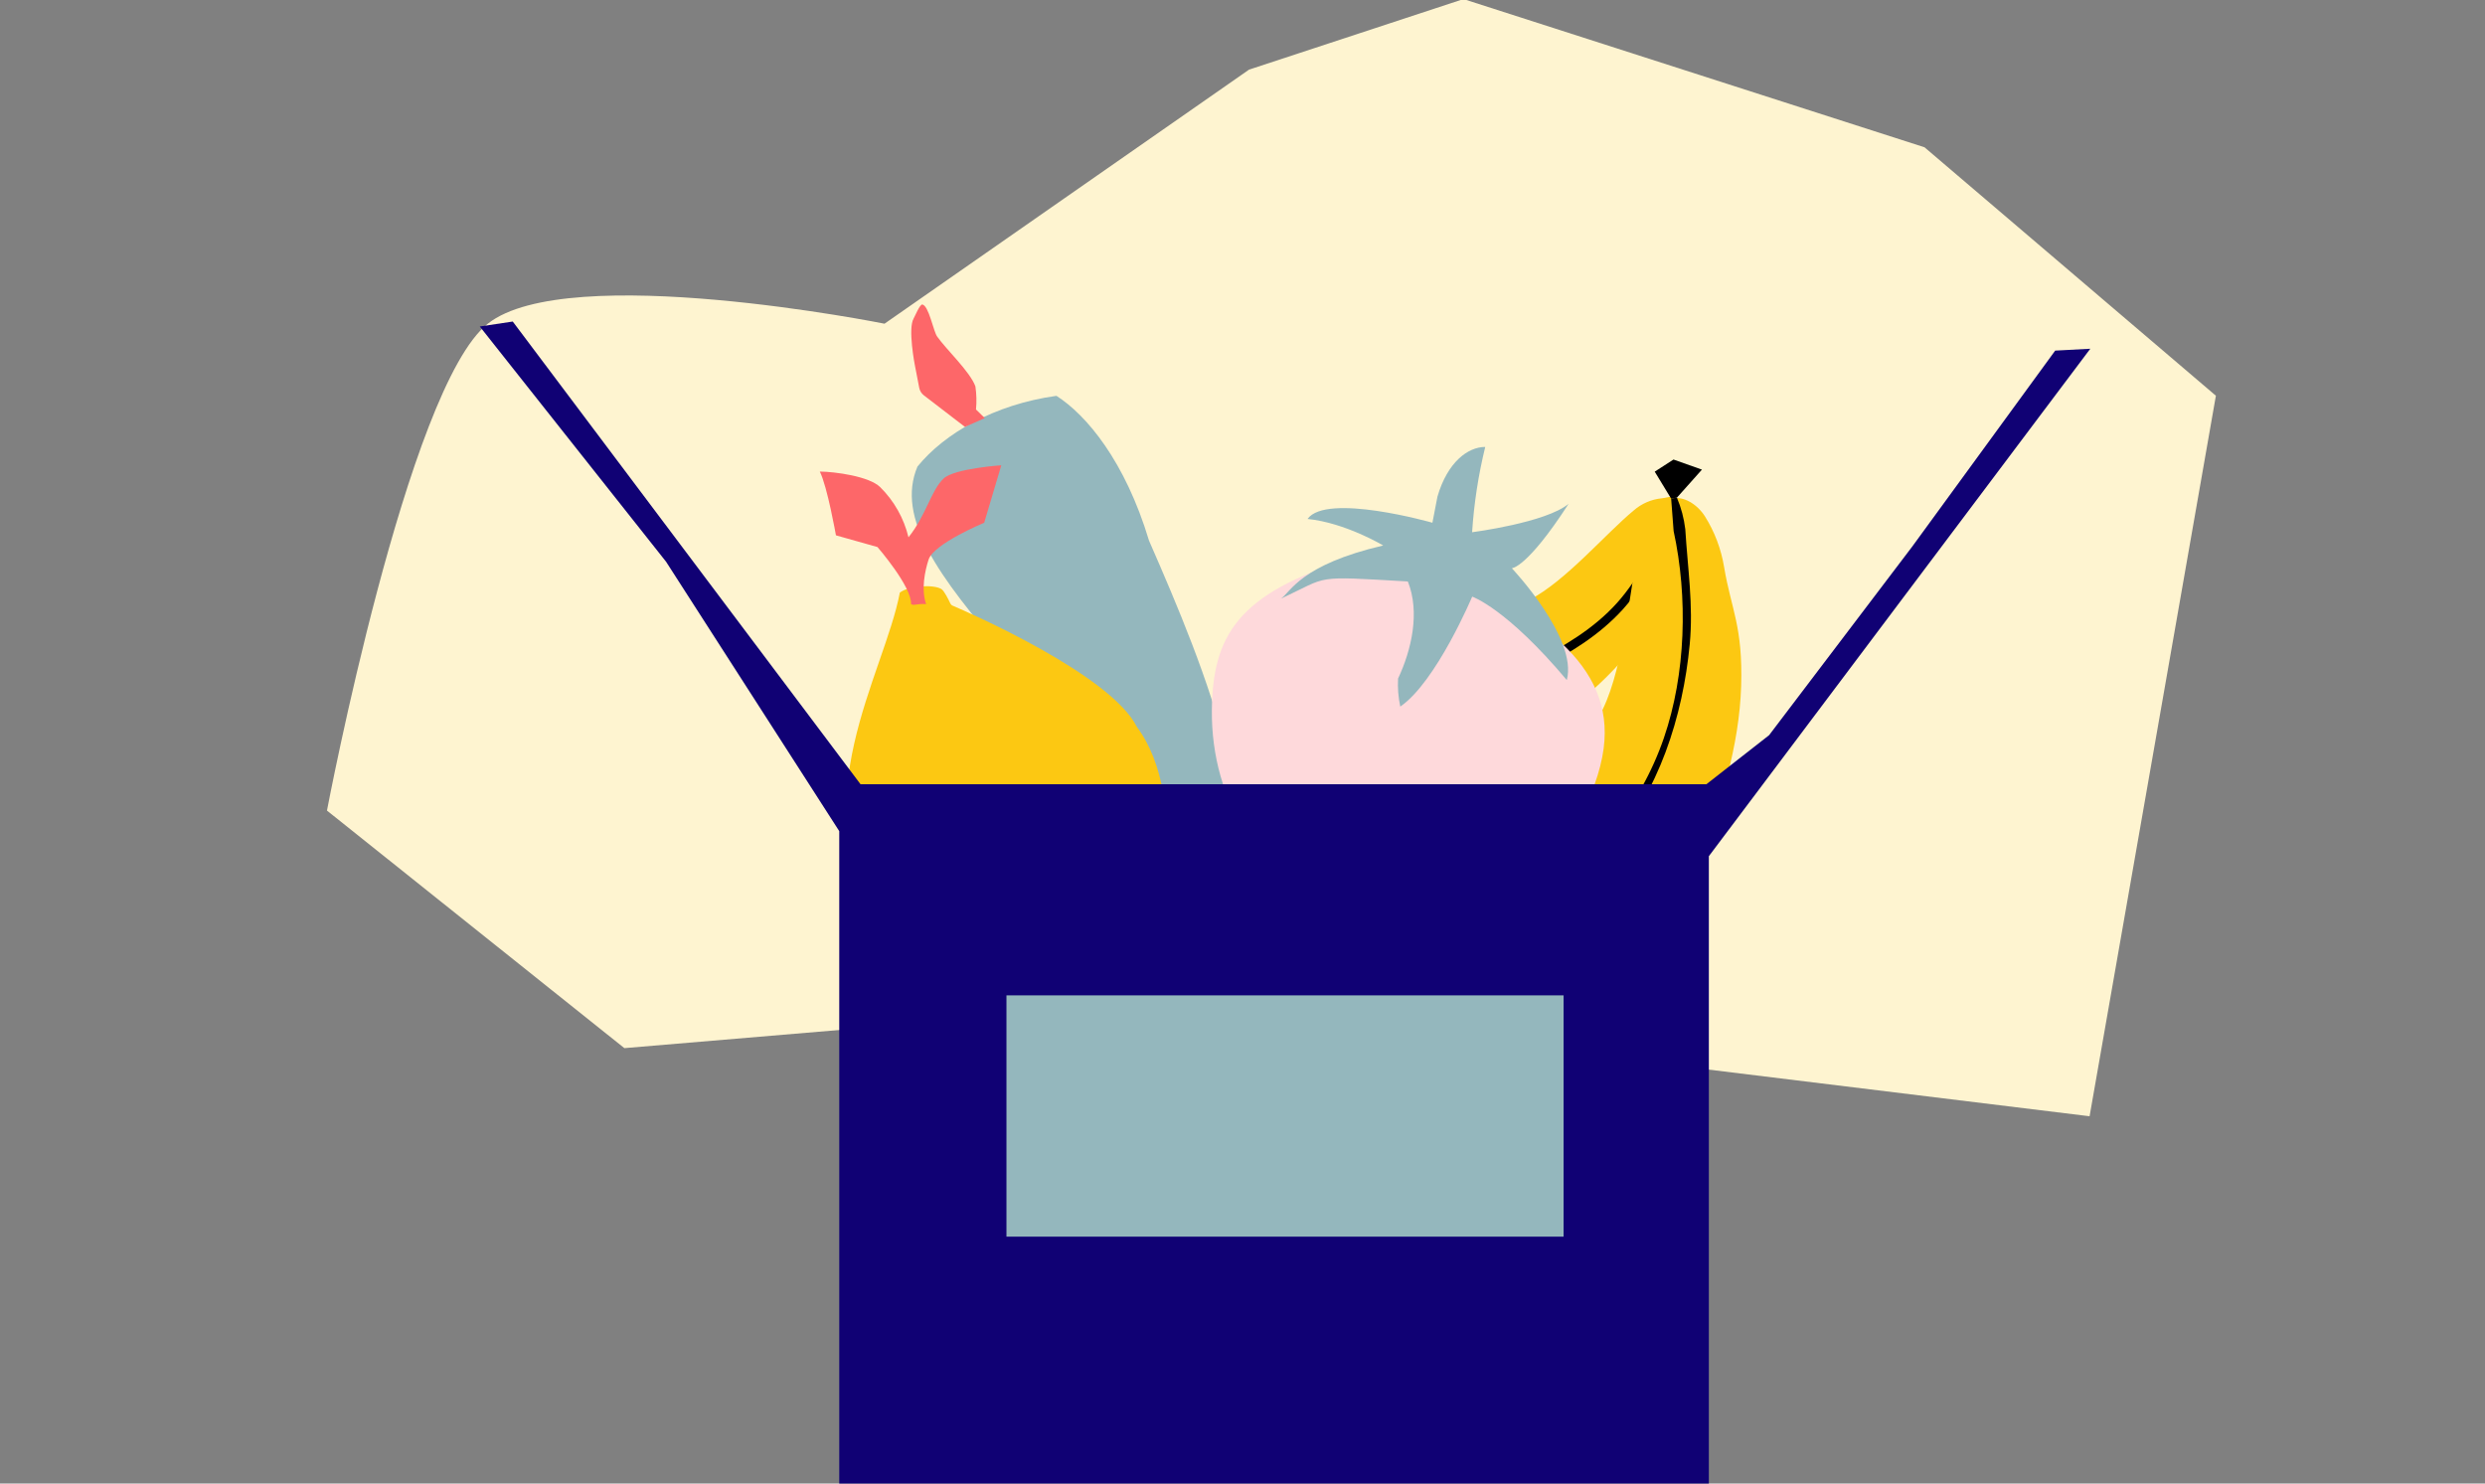 <svg width="201" height="120" viewBox="0 0 201 120" fill="none" xmlns="http://www.w3.org/2000/svg">
<rect x="0" y="0" width="201" height="120" fill="#808080" stroke="none"/>
<g clip-path="url(#clip0_516_2626)">
<path d="M155.664 11.913L118.374 -0.074L101.029 5.632L71.544 26.183C71.544 26.183 45.959 21.046 39.456 26.183C32.954 31.321 26.447 65.566 26.447 65.566L50.502 84.781L102.329 80.408L138.15 86.511L169.017 90.291L179.233 32.01L155.664 11.913Z" fill="#FEF4D0"/>
<path d="M136.531 42.46C136.602 41.561 136.236 40.534 135.463 40.218C135.192 40.108 134.722 40.281 134.407 40.308C133.566 40.391 132.773 40.736 132.138 41.294C129.9 43.14 126.624 47.02 123.713 48.518C120.801 50.016 116.262 52.594 113.21 51.883C111.1 51.358 109.022 50.713 106.986 49.951L106.899 49.912C106.614 49.771 104.805 48.917 103.629 49.301C103.207 49.388 102.815 49.584 102.492 49.869C102.349 50.009 102.241 50.181 102.177 50.371C102.114 50.561 102.097 50.764 102.128 50.962C102.635 52.725 103.743 54.254 105.259 55.284C108.128 57.193 112.177 60.14 114.295 60.582C116.413 61.024 120.669 61.085 123.322 59.669C126.575 57.915 129.46 55.551 131.823 52.706C134.242 49.667 134.295 48.316 135.564 45.851C136.108 44.796 136.437 43.643 136.531 42.46Z" fill="#FCC812"/>
<path d="M135.351 40.701C134.303 43.367 133.218 45.686 131.458 47.97C129.737 50.212 127.389 51.762 124.934 53.065C122.802 54.263 120.486 55.095 118.081 55.528C115.538 55.922 113.029 55.463 110.628 54.591C107.819 53.572 105.159 51.87 102.626 50.311C102.546 50.4 102.478 50.497 102.423 50.603C106.885 53.356 111.739 56.792 117.208 56.339C119.748 56.057 122.212 55.297 124.47 54.098C126.964 52.855 129.369 51.373 131.261 49.294C133.511 46.821 134.545 43.589 135.756 40.512C135.674 40.47 135.581 40.456 135.491 40.471L135.351 40.701Z" fill="black"/>
<path d="M137.904 41.767C137.306 40.819 136.177 40.069 135.17 40.34C134.818 40.434 134.48 40.952 134.187 41.217C133.407 41.926 132.869 42.861 132.647 43.892C131.796 47.401 131.426 53.716 129.633 57.385C127.841 61.053 125.253 67.019 121.676 68.593C119.181 69.641 116.629 70.545 114.03 71.301C113.993 71.312 113.955 71.32 113.916 71.327C113.526 71.401 111.088 71.902 110.197 73.161C109.841 73.563 109.596 74.052 109.487 74.578C109.469 75.207 109.603 75.696 109.937 75.941C111.757 77.316 113.999 78.012 116.276 77.907C120.549 77.665 126.783 77.577 129.233 76.442C131.682 75.307 135.959 72.181 137.548 68.788C139.137 65.395 140.685 60.323 140.834 55.489C140.982 50.656 140.02 49.27 139.454 45.865C139.215 44.409 138.688 43.016 137.904 41.767Z" fill="#FCC812"/>
<path d="M135.371 42.951C136.535 48.31 136.364 54.507 134.582 59.697C132.681 65.224 128.734 70.223 123.3 72.678C120.319 74.025 112.72 74.559 109.521 75.152L109.57 75.431C112.256 75.7 120.14 74.681 122.946 73.567C125.733 72.457 128.225 70.713 130.223 68.472C134.166 64.091 136.124 57.939 136.673 52.119C136.976 48.934 136.51 46.005 136.315 42.808C136.21 41.928 135.982 41.067 135.637 40.251L135.172 40.33L135.371 42.951Z" fill="black"/>
<path d="M135.171 40.334L133.843 38.15L135.361 37.171L137.662 37.986L135.639 40.253L135.171 40.334Z" fill="black"/>
<path d="M85.45 32.018C80.427 32.711 76.38 35.062 74.209 37.74C72.449 41.901 75.936 46.672 81.33 52.891C85.831 59.143 91.299 65.344 96.62 72.018C98.176 73.964 99.719 75.953 101.226 77.993C101.672 78.604 103.59 77.153 103.8 76.428C102.705 70.284 102.311 69.548 99.246 60.894C97.822 55.074 95.257 49.027 92.939 43.731C91.004 37.296 87.875 33.565 85.45 32.018Z" fill="#94B7BD"/>
<path d="M78.05 34.53L74.728 31.979C74.532 31.828 74.398 31.611 74.352 31.368L73.993 29.511C73.993 29.511 73.426 26.579 73.896 25.772C73.999 25.593 74.41 24.578 74.612 24.631C75.139 24.769 75.489 26.772 75.8 27.219C76.528 28.26 78.461 30.057 78.895 31.252C78.986 31.871 79.003 32.499 78.944 33.122L79.656 33.819L78.05 34.53Z" fill="#FD6769"/>
<path d="M98.022 57.458C98.083 51.505 100.044 47.966 109.275 45.198C111.294 44.616 113.448 44.724 115.399 45.504C124.49 49.612 130.598 53.743 129.713 60.533C129.22 64.311 126.567 68.953 123.664 71.262C120.502 73.773 116.899 74.156 112.337 73.707C111.377 73.616 110.174 73.638 109.285 73.402C101.983 71.484 97.957 64.82 98.022 57.458Z" fill="#FED9DB"/>
<path d="M122.287 45.963C122.287 45.963 123.507 45.963 126.879 40.75C125.048 42.282 119.072 43.051 119.072 43.051C119.223 40.724 119.578 38.415 120.134 36.151C118.736 36.151 117.082 37.373 116.268 40.171L115.861 42.282C115.861 42.282 107.29 39.837 105.76 41.977C108.811 42.282 111.882 44.123 111.882 44.123C105.168 45.688 104.392 47.899 103.617 48.416C107.597 46.582 106.059 46.582 113.874 47.035C114.868 49.527 114.179 52.555 113.082 54.888C113.042 55.648 113.102 56.41 113.261 57.154C116.171 55.161 119.078 48.261 119.078 48.261C119.078 48.261 121.833 49.182 126.73 55.008C127.644 51.636 122.287 45.963 122.287 45.963Z" fill="#94B7BD"/>
<path d="M72.781 47.939C71.56 54.489 64.626 65.218 71.407 74.099C74.687 78.392 86.293 79.601 86.293 79.601C86.293 79.601 90.335 79.142 92.71 80.571C93.138 80.413 93.547 80.208 93.93 79.96L93.291 75.849C93.291 75.849 96.439 64.845 91.959 58.801C89.843 54.564 78.384 49.559 77.051 48.989C76.971 48.955 76.905 48.891 76.868 48.812C76.732 48.516 76.378 47.793 76.14 47.642C75.438 47.236 73.42 47.407 72.781 47.939Z" fill="#FCC812"/>
<path d="M66.311 38.143C66.921 39.366 67.615 43.301 67.615 43.301L70.974 44.249C70.974 44.249 73.763 47.458 73.69 48.866C73.957 49.019 74.119 48.809 74.911 48.866C74.494 47.699 74.811 46.168 75.114 45.251C75.556 43.959 79.607 42.284 79.607 42.284L80.99 37.636C80.99 37.636 77.206 37.889 76.331 38.702C75.314 39.647 74.907 41.695 73.483 43.46C73.111 41.918 72.316 40.51 71.188 39.397C70.296 38.525 67.535 38.154 66.311 38.143Z" fill="#FD6769"/>
<path d="M169.074 28.209L166.235 28.36L154.665 44.218L143.094 59.467L138.024 63.433H69.603L49.712 36.97L41.474 26.008L38.807 26.408L53.877 45.439L67.883 67.229V120.157H138.221V69.255L149.491 54.263L160.516 39.594L169.074 28.209Z" fill="#100174"/>
<path d="M126.471 80.512H81.407V100.03H126.471V80.512Z" fill="#94B7BD"/>
</g>
<defs>
<clipPath id="clip0_516_2626">
<rect width="200" height="120" fill="white" transform="translate(0.5)"/>
</clipPath>
</defs>
</svg>
